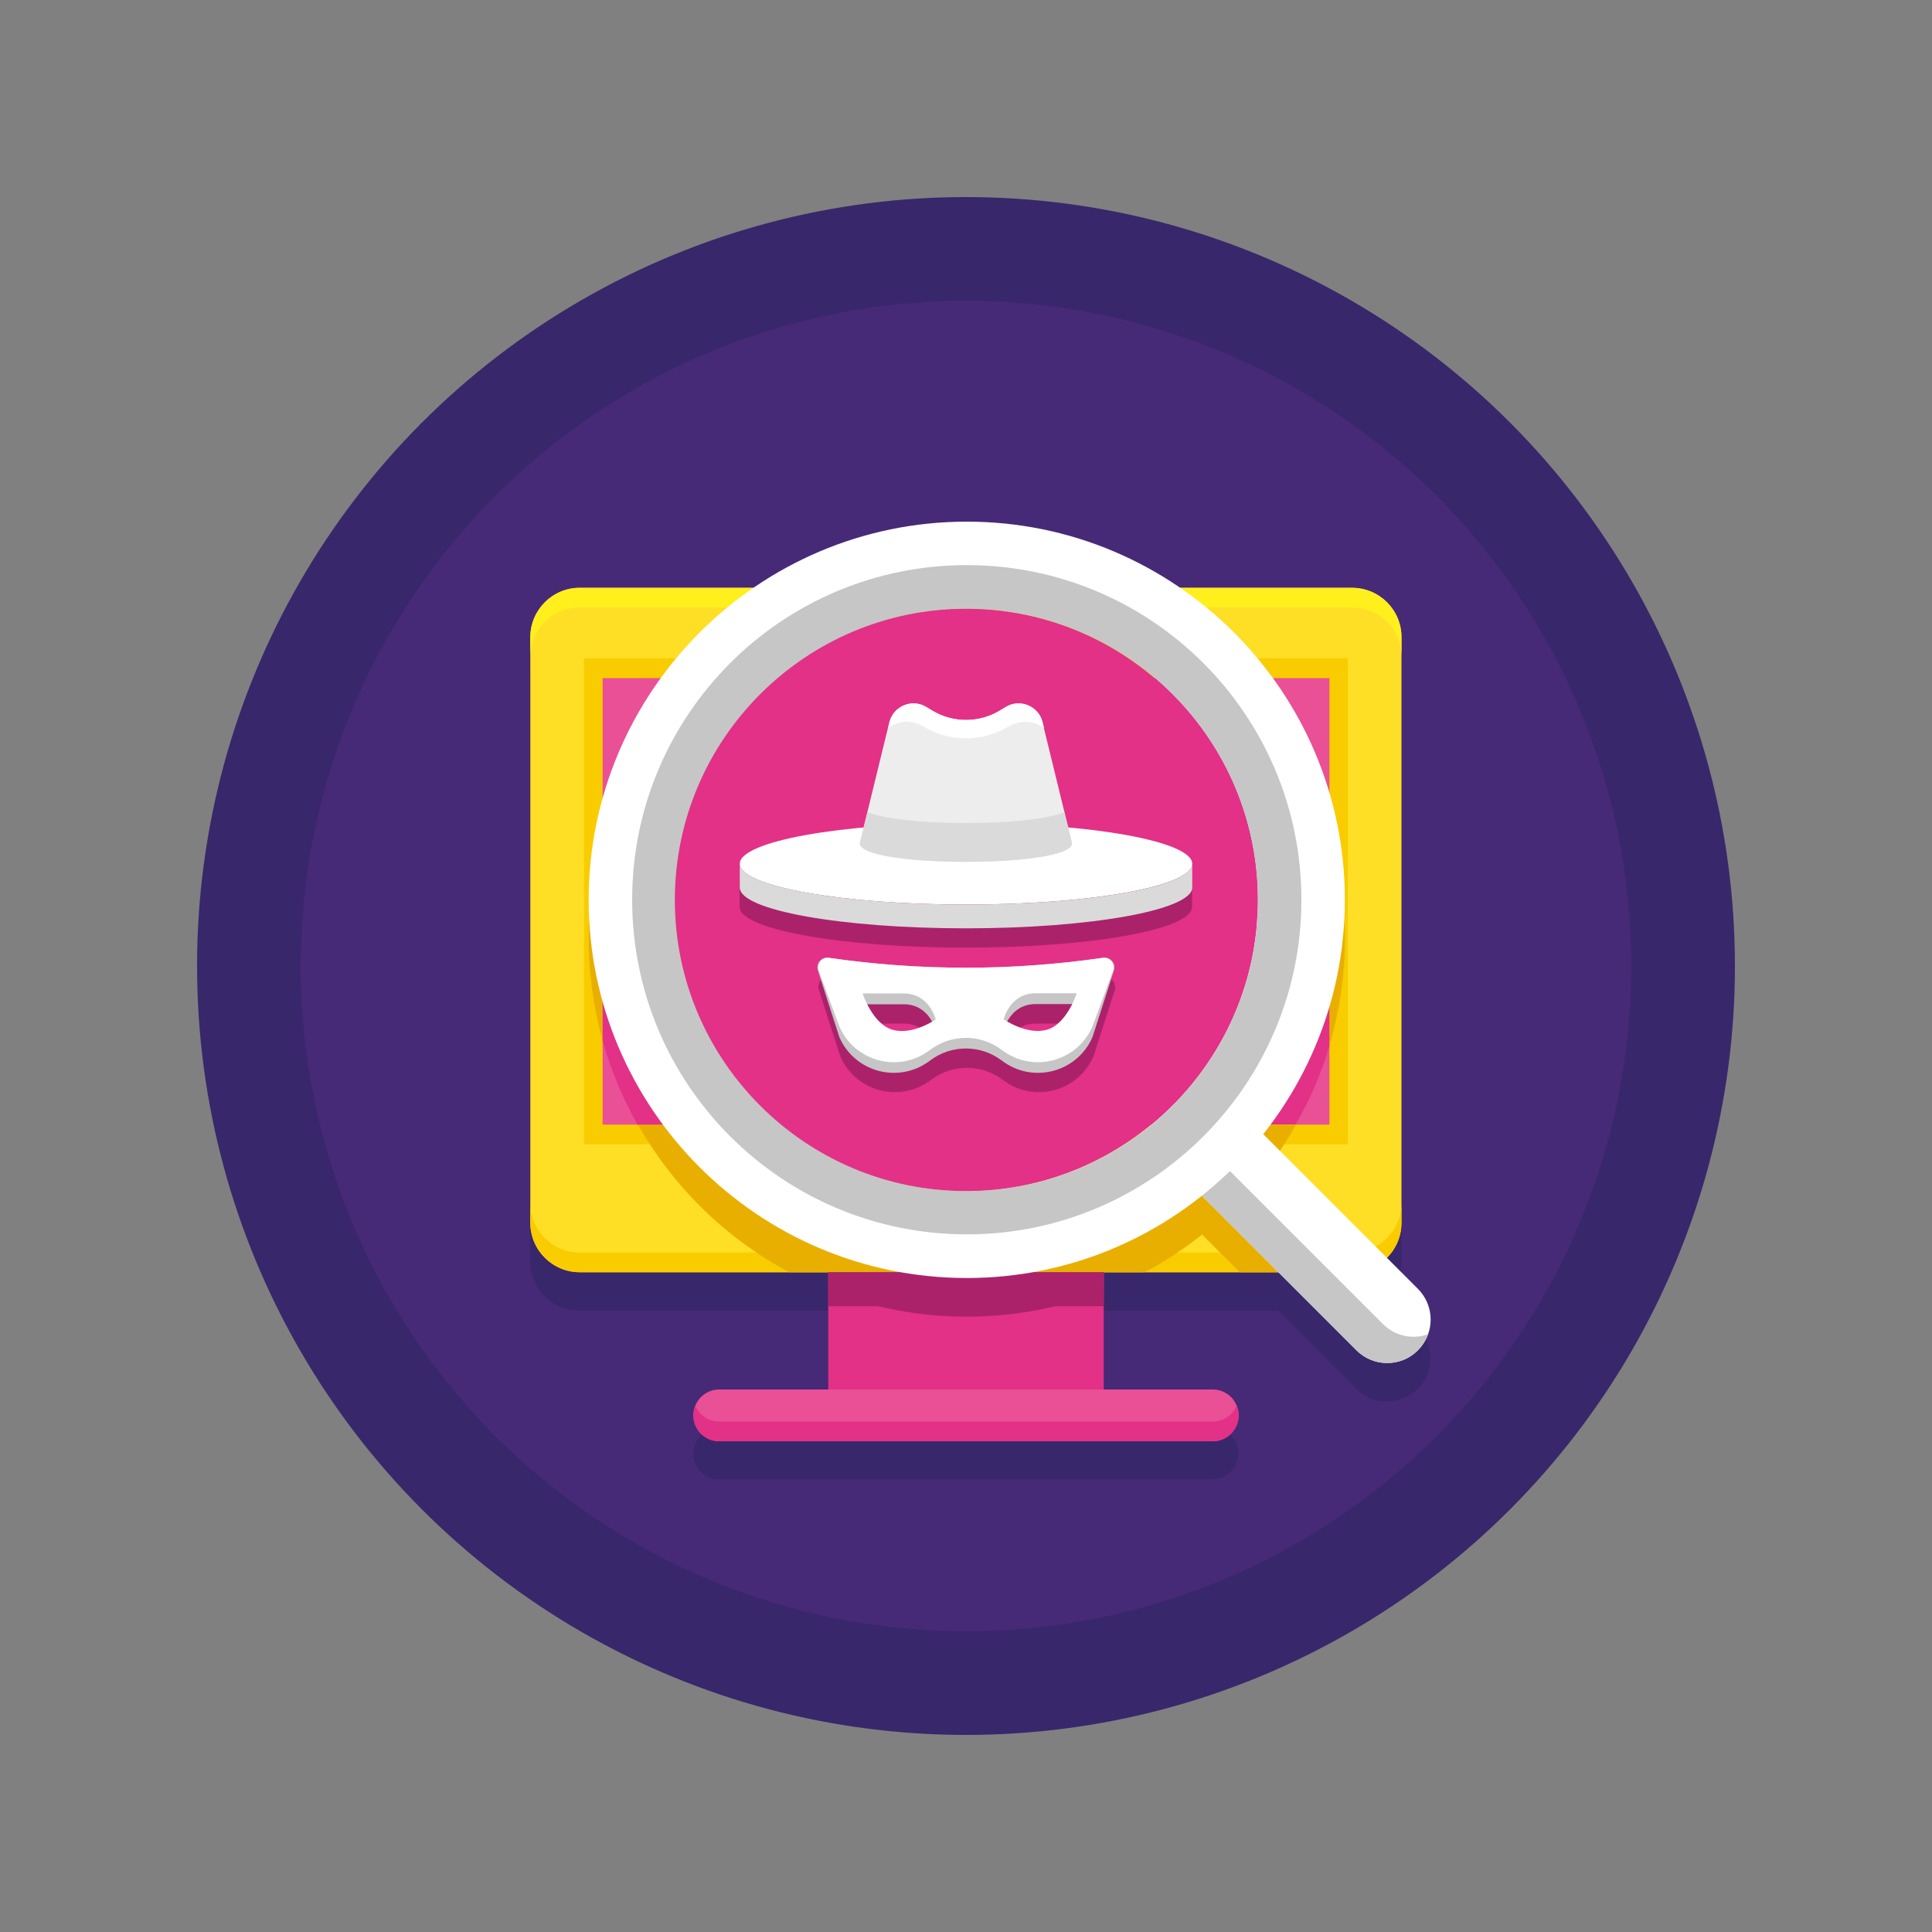 <svg xmlns="http://www.w3.org/2000/svg" viewBox="0 0 1000 1000" xml:space="preserve"><rect x="0" y="0" width="1000" height="1000" fill="#808080" stroke="none"/><switch><g><circle fill="#39276B" cx="500" cy="500" r="398"/><circle fill="#472A77" cx="500" cy="500" r="344.3"/><path fill="#39276B" d="M735.3 717.4c.1-.1.2-.2.2-.3.4-.5.7-.9 1-1.4.1-.2.3-.4.4-.6.2-.4.5-.8.7-1.2.2-.3.4-.7.5-1 0-.1.1-.1.1-.2 4-8.4 2.5-18.7-4.4-25.6L717.9 671l.1-.1.2-.2c.4-.4.9-.9 1.2-1.4l.1-.1 1.2-1.5c.1-.1.1-.2.2-.3.4-.5.7-1 1-1.6.1-.1.1-.2.2-.3.3-.6.6-1.1.9-1.7 0-.1.1-.1.1-.2.6-1.2 1-2.5 1.4-3.8 0-.1 0-.1.1-.2.2-.6.3-1.3.4-2v-.3c.1-.7.2-1.3.3-2v-.2c.1-.7.1-1.4.1-2.2v-10.2.1V360v.1-10.2c0-14.1-11.4-25.6-25.6-25.6h-89c-31.5-21.6-69.5-34.2-110.5-34.2s-79 12.7-110.5 34.2H300c-14.1 0-25.6 11.4-25.6 25.6V360v-.1 282.8-.1 10.2c0 14.1 11.4 25.6 25.6 25.6h128.6v60.7h-56.4c-5.6 0-10.4 3.4-12.4 8.3-.3.8-.6 1.6-.7 2.4v.2c-.1.4-.1.7-.2 1.1 0 .4-.1.9-.1 1.3 0 1 .1 2.1.4 3 .1.6.3 1.2.5 1.7.1.3.3.7.4 1 .7 1.4 1.5 2.6 2.6 3.7 2.4 2.4 5.8 3.9 9.5 3.9h255.4c3.3 0 6.3-1.2 8.6-3.1 1.5-1.2 2.6-2.7 3.5-4.5.2-.3.3-.7.4-1 .2-.6.4-1.1.5-1.7.2-1 .4-2 .4-3 0-.5 0-.9-.1-1.3 0-.4-.1-.7-.2-1.1v-.2c-.2-.8-.4-1.7-.7-2.4-2-4.9-6.8-8.3-12.4-8.3h-56.4v-60.7h90.4l.3.3 40.1 40.1a22.5 22.5 0 0 0 15.9 6.6c3.6 0 7.2-.9 10.5-2.6 2-1 3.8-2.4 5.5-4 .6-.3 1-.9 1.4-1.4z"/><g><path fill="#FFDF25" d="M725.4 329.8v303.1c0 12.4-8.8 22.8-20.6 25.1-1.6.3-3.3.5-5 .5H300.1c-14.1 0-25.6-11.4-25.6-25.6V329.8c0-14.1 11.4-25.6 25.6-25.6h399.7c14.2.1 25.6 11.5 25.6 25.6z"/><path fill="#FFEF1D" d="M699.9 304.3H300.1c-14.1 0-25.6 11.4-25.6 25.6V340c0-14.1 11.4-25.6 25.6-25.6h399.7c14.1 0 25.6 11.4 25.6 25.6v-10.2c0-14.1-11.4-25.5-25.5-25.5z"/><path fill="#F9CC00" d="M699.9 648.3H300.1c-14.1 0-25.6-11.4-25.6-25.6v10.2c0 14.1 11.4 25.6 25.6 25.6h399.7c14.1 0 25.6-11.4 25.6-25.6v-10.2c0 14.1-11.4 25.6-25.5 25.6zM302.3 340.7h395.3v251.6H302.3z"/><path fill="#EA5095" d="M311.9 351h376.2v231.1H311.9z"/><path fill="#E23187" d="M428.7 658.5h142.6v60.8H428.7z"/><path fill="#AB226B" d="M428.7 658.5h142.6v17.6H428.7z"/><path fill="#EA5095" d="M627.7 746H372.3c-7.4 0-13.4-6-13.4-13.4s6-13.4 13.4-13.4h255.4c7.4 0 13.4 6 13.4 13.4s-6 13.4-13.4 13.4z"/><path fill="#E23187" d="M627.7 735.8H372.3c-5.6 0-10.4-3.4-12.4-8.3-.7 1.6-1 3.3-1 5.1 0 7.4 6 13.4 13.4 13.4h255.4c7.4 0 13.4-6 13.4-13.4 0-1.8-.4-3.5-1-5.1-2 4.9-6.8 8.3-12.4 8.3z"/><path fill="#FFDF25" d="M500 630.5c-5.8 0-10.6-4.7-10.6-10.6 0-5.8 4.7-10.6 10.6-10.6 5.8 0 10.6 4.7 10.6 10.6 0 5.8-4.8 10.6-10.6 10.6z"/><g fill="#E9AF00"><path d="M567.5 351c-20.3-10.2-43.1-15.9-67.3-16h.2c24.2 0 47.2 5.8 67.5 16h74.4c-35.7-37.6-86.1-61-141.9-61-55.8 0-106.2 23.5-141.9 61h209zM688.1 541.3c5.2-17.6 8-36.2 8-55.5 0-19.3-2.8-37.9-8-55.5v111zM311.9 433c-4.7 16.8-7.2 34.5-7.2 52.8 0 18.3 2.5 36 7.2 52.8V433zM704.9 658c-1.6.3-3.3.5-5 .5h-58.2L622.2 639c-9.3 7.4-19.2 13.9-29.7 19.5h-184c-32.8-17.5-60-44.1-78.3-76.4H616c-27.2 32.6-67.8 53.6-113.3 54.4 45.6-.6 86.4-21.7 113.7-54.4h54.5c-5 8.8-10.6 17.1-16.8 25l50.8 50.9z"/></g><path fill="#AB226B" d="M500.4 681.5c25 0 48.9-4.7 70.9-13.3v-9.7H428.7v9.4c22.2 8.8 46.4 13.6 71.7 13.6z"/><g fill="#E23187"><path d="M311.9 433v105.6c4.3 15.3 10.4 29.9 18.1 43.5h285.8c21.8-26.1 34.9-59.7 34.9-96.3 0-58.9-33.9-109.9-83.2-134.7h-209c-21.6 22.7-37.9 50.7-46.6 81.9z"/><path d="M688.1 541.3v-111c-8.9-30-24.8-57.1-45.9-79.3h-74.4c49.3 24.8 83.2 75.9 83.2 134.7 0 36.6-13.1 70.2-34.9 96.3h54.5c7.4-12.7 13.3-26.4 17.5-40.7z"/></g><g><path fill="#FFF" d="M718 705.5c-5.8 0-11.5-2.2-15.9-6.6l-90.2-90.2c-8.8-8.8-8.8-23 0-31.8s23-8.8 31.8 0l90.2 90.2c8.8 8.8 8.8 23 0 31.8-4.3 4.4-10.1 6.6-15.9 6.6z"/><path fill="#C6C6C6" d="M731.7 691.9c-5.8 0-11.5-2.2-15.9-6.6l-90.2-90.2c-6.4-6.4-8.1-15.5-5.3-23.5-3.1 1.1-5.9 2.8-8.4 5.3-8.8 8.8-8.8 23 0 31.8l90.2 90.2a22.5 22.5 0 0 0 15.9 6.6c5.8 0 11.5-2.2 15.9-6.6 2.4-2.4 4.2-5.3 5.3-8.4-2.4 1-5 1.4-7.5 1.4z"/><path fill="#FFF" d="M500.4 661.5c-107.9 0-195.7-87.8-195.7-195.7S392.5 270 500.4 270s195.7 87.8 195.7 195.7-87.8 195.8-195.7 195.8zm0-346.5c-83.1 0-150.7 67.6-150.7 150.7s67.6 150.7 150.7 150.7 150.7-67.6 150.7-150.7c0-83-67.6-150.7-150.7-150.7z"/><path fill="#C6C6C6" d="M500.4 292.5c-95.7 0-173.2 77.6-173.2 173.2 0 95.7 77.6 173.2 173.2 173.2 95.7 0 173.2-77.6 173.2-173.2s-77.5-173.2-173.2-173.2zm0 324c-83.1 0-150.7-67.6-150.7-150.7s67.6-150.7 150.7-150.7 150.7 67.6 150.7 150.7-67.6 150.7-150.7 150.7z"/><path fill="#E23187" d="M500 616.5c-83.1 0-150.7-67.6-150.7-150.7S416.9 315.1 500 315.1s150.7 67.6 150.7 150.7S583.1 616.5 500 616.5z"/><g fill="#AB226B"><path d="m552.9 438.3-2-8-10.6-43.4-.7-3c-2.1-8.5-11.8-12.5-19.2-7.9l-2.8 1.7c-2 1.2-4.2 2.3-6.3 3-1.5.5-2.9.9-4.5 1.2-4.5.9-9.2.9-13.7 0-1.5-.3-3-.7-4.5-1.2-2.2-.8-4.3-1.8-6.3-3l-2.8-1.7c-7.4-4.6-17.2-.6-19.2 7.9l-.5 1.8-10.8 44.6-2 8c-38.1 3.5-64.2 10.6-64.2 18.8v12.3c0 11.6 52.4 21.1 117.1 21.1S617 481.1 617 469.4v-12.3c.1-8.2-26-15.3-64.1-18.8zM571.2 505.7c-1.6.2-3.3.4-4.9.7l-4.2.6c-1.6.2-3.2.4-4.7.6-1.4.2-2.8.3-4.1.5-1.6.2-3.2.3-4.8.5-1.3.1-2.7.3-4 .4-1.6.1-3.3.3-4.9.4-1.3.1-2.6.2-4 .3-1.7.1-3.3.2-5 .3-1.3.1-2.6.2-3.9.2-1.7.1-3.4.2-5.1.2-1.2.1-2.5.1-3.7.2-1.9.1-3.8.1-5.7.2-1 0-2.1.1-3.1.1-2.6 0-5.2.1-7.8.1h-2.1c-2.6 0-5.2 0-7.8-.1-1 0-2.1-.1-3.1-.1-1.9 0-3.8-.1-5.7-.2-1.2 0-2.5-.1-3.7-.2-1.7-.1-3.4-.1-5.1-.2-1.3-.1-2.6-.2-3.9-.2-1.7-.1-3.3-.2-5-.3-1.3-.1-2.6-.2-4-.3-1.6-.1-3.3-.3-4.9-.4-1.3-.1-2.7-.3-4-.4-1.6-.2-3.2-.3-4.8-.5-1.4-.2-2.8-.3-4.1-.5-1.6-.2-3.2-.4-4.7-.6l-4.2-.6c-1.6-.2-3.3-.4-4.9-.7-3.7-.5-6.6 3-5.5 6.5l11.1 34.5c7.9 18.4 31 24.4 46.9 12.3 11-8.4 26.3-8.4 37.3 0 15.9 12.1 39 6.1 46.9-12.3l11.1-34.5c.7-3.5-2.3-7-5.9-6.5zm-35.1 24.1h18.8c-2.4 4.9-6.8 11.5-13.1 13.2-8 2.3-16.8-2.1-20.5-4.2 2.2-3.9 6.5-9 14.8-9zm-68.4 0c8.3 0 12.7 5.1 14.8 9-3.7 2.2-12.5 6.5-20.5 4.2-6.3-1.8-10.7-8.4-13.1-13.2h18.8z"/></g><g><ellipse fill="#FFF" cx="500" cy="447.1" rx="117.1" ry="21.1"/><path fill="#EDEDED" d="M554.9 436.5c0 12.8-109.9 12.8-109.9 0l15.3-62.6c2.1-8.5 11.8-12.5 19.2-7.9l2.8 1.7c10.8 6.6 24.5 6.6 35.3 0l2.8-1.7c7.4-4.6 17.2-.6 19.2 7.9l15.3 62.6z"/><path fill="#DADADA" d="m449 420.3-4 16.2c0 12.8 109.9 12.8 109.9 0l-4-16.2c-17 7.6-84.8 7.6-101.9 0z"/><path fill="#FFF" d="m476.9 375.5 3.2 1.7c12.2 6.6 27.6 6.6 39.8 0l3.2-1.7c5.8-3.1 12.8-2.2 17.3 1.4l-.7-3c-2.1-8.5-11.8-12.5-19.2-7.9l-2.8 1.7c-10.8 6.6-24.5 6.6-35.3 0l-2.8-1.7c-7.4-4.6-17.2-.6-19.2 7.9l-.7 3c4.5-3.7 11.5-4.6 17.2-1.4z"/><path fill="#DADADA" d="M382.9 447.1c0 11.6 52.4 21.1 117.1 21.1s117.1-9.4 117.1-21.1v12.3c0 11.6-52.4 21.1-117.1 21.1s-117.1-9.4-117.1-21.1v-12.3z"/><path fill="#C6C6C6" d="m423.3 502.2 11.1 34.5c7.9 18.4 31 24.4 46.9 12.3 11-8.4 26.3-8.4 37.3 0 15.9 12.1 39 6.1 46.9-12.3l11.1-34.5c1.1-3.5-1.8-7-5.5-6.5-47.5 6.9-94.9 6.9-142.4 0-3.5-.5-6.5 3-5.4 6.5zm118.5 36.4c-10.4 2.9-22.3-5.4-22.3-5.4s3.1-13.5 16.6-13.5h21.2s-5 16-15.5 18.9zm-95.3-18.8h21.2c13.5 0 16.6 13.5 16.6 13.5s-11.9 8.3-22.3 5.4c-10.4-3-15.5-18.9-15.5-18.9z"/><path fill="#FFF" d="m423.8 502.5 10.6 28.7c7.9 18.4 31 24.4 46.9 12.3 11-8.4 26.3-8.4 37.3 0 15.9 12.1 39 6.1 46.9-12.3l10.6-28.7c1.3-3.6-1.6-7.2-5.4-6.7-47.2 6.8-94.4 6.8-141.5 0-3.7-.6-6.7 3.1-5.4 6.7zm118 30.5c-10.4 2.9-22.3-5.4-22.3-5.4s3.1-13.5 16.6-13.5h21.2s-5 16-15.5 18.9zm-95.3-18.8h21.2c13.5 0 16.6 13.5 16.6 13.5S472.4 536 462 533c-10.4-2.9-15.5-18.8-15.5-18.8z"/></g></g></g></g></switch></svg>